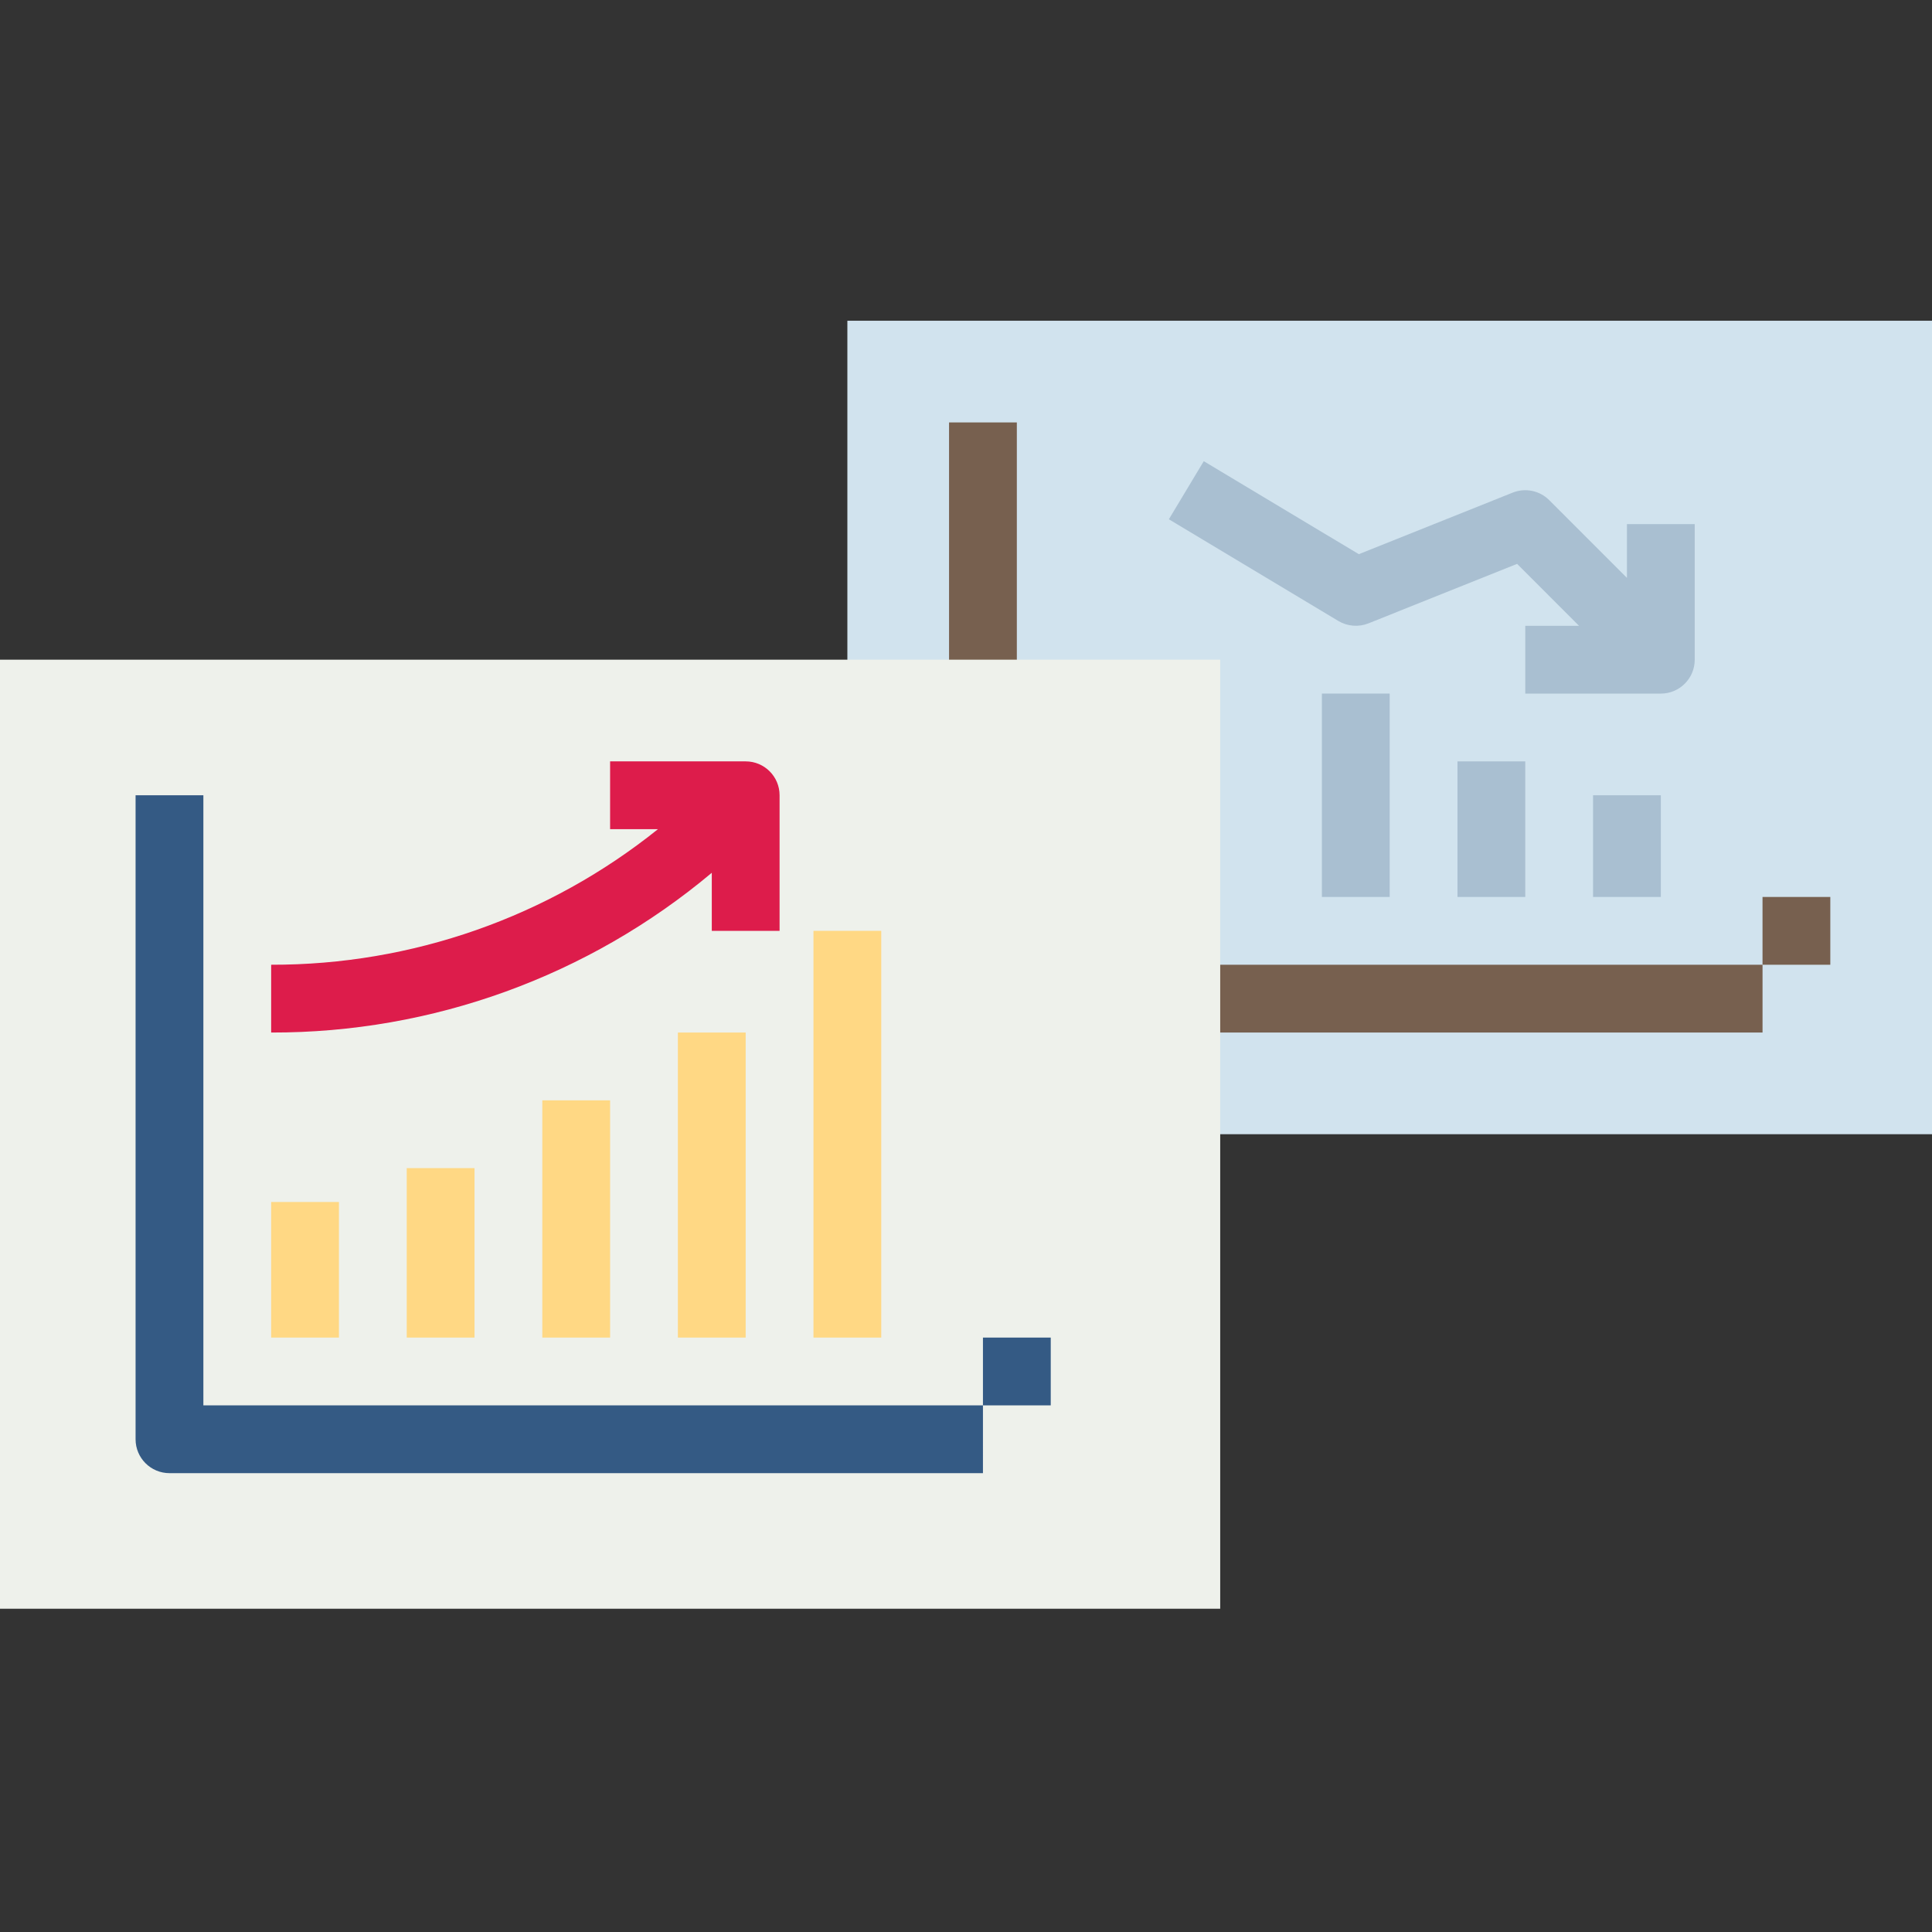 <svg height="512pt" viewBox="0 -85 512 512" width="512pt" xmlns="http://www.w3.org/2000/svg"><rect x="0" y="-85" width="512" height="512" fill="#333333" stroke="none"/><path d="m224.562 0h287.438v215.578h-287.438zm0 0" fill="#d1e3ee"/><path d="m314.387 170.668h152.703v17.965h-152.703zm0 0" fill="#77604f"/><path d="m251.508 26.949h17.965v71.859h-17.965zm0 0" fill="#77604f"/><path d="m467.086 152.703h17.965v17.965h-17.965zm0 0" fill="#77604f"/><path d="m422.176 125.754h17.965v26.949h-17.965zm0 0" fill="#a9bfd1"/><path d="m386.246 116.773h17.965v35.93h-17.965zm0 0" fill="#a9bfd1"/><path d="m350.316 98.805h17.965v53.898h-17.965zm0 0" fill="#a9bfd1"/><path d="m431.156 53.895v14.246l-20.594-20.598c-2.543-2.543-6.355-3.328-9.691-1.992l-40.773 16.312-41.086-24.648-9.25 15.395 44.91 26.949c2.414 1.438 5.355 1.68 7.969.645l39.406-15.773 16.41 16.414h-14.246v17.965h35.93c4.961 0 8.98-4.023 8.98-8.984v-35.93zm0 0" fill="#a9bfd1"/><path d="m0 89.824h323.367v251.508h-323.367zm0 0" fill="#eef1eb"/><path d="m260.492 305.402h-215.578c-4.961 0-8.984-4.02-8.984-8.98v-170.668h17.965v161.684h206.598zm0 0" fill="#345a84"/><g fill="#ffd884"><path d="m71.859 233.543h17.965v35.93h-17.965zm0 0"/><path d="m107.789 224.562h17.965v44.91h-17.965zm0 0"/><path d="m143.719 206.598h17.965v62.875h-17.965zm0 0"/><path d="m179.648 188.633h17.965v80.84h-17.965zm0 0"/><path d="m215.578 161.684h17.965v107.789h-17.965zm0 0"/></g><path d="m197.613 116.773h-35.93v17.965h12.684c-29.062 23.328-65.238 36.008-102.508 35.93v17.965c42.699.102 84.062-14.891 116.773-42.336v15.387h17.965v-35.93c0-4.961-4.023-8.98-8.984-8.98zm0 0" fill="#dd1c4b"/><path d="m260.492 269.473h17.965v17.965h-17.965zm0 0" fill="#345a84"/></svg>